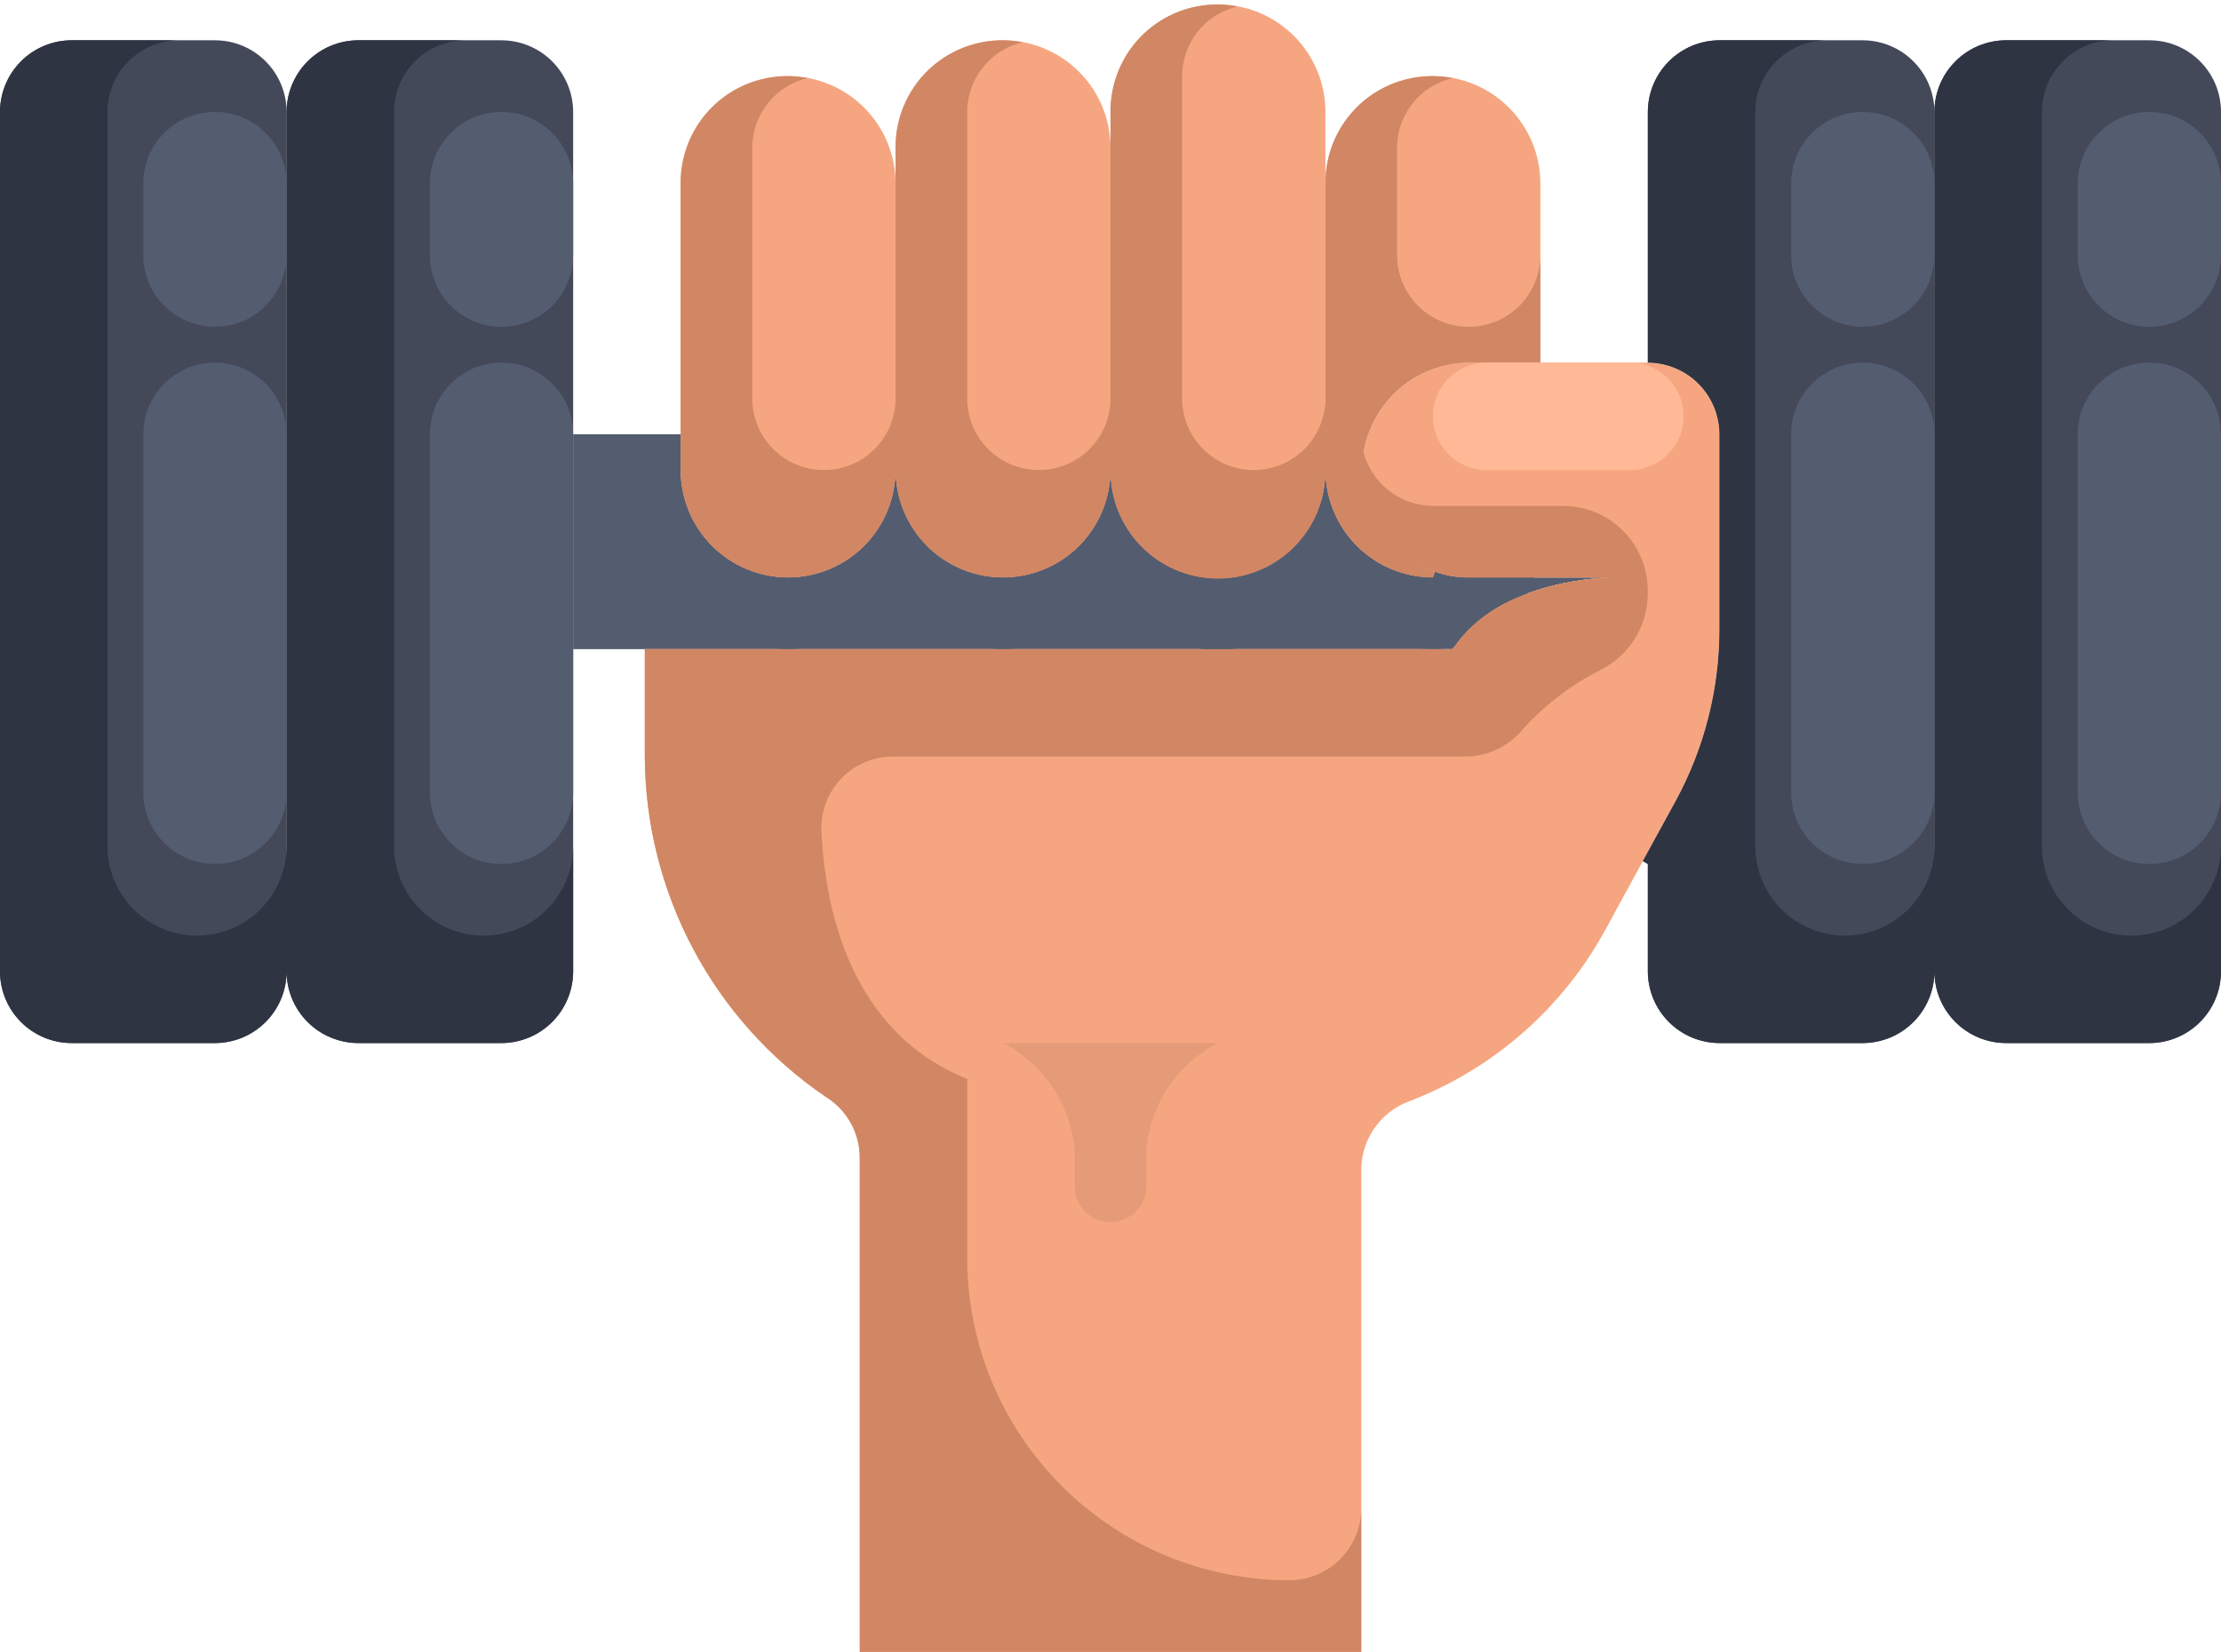 <svg width="496" height="369" viewBox="0 0 496 369" fill="none" xmlns="http://www.w3.org/2000/svg">
<path d="M272 129C278.283 129.001 284.316 126.539 288.803 122.141C293.29 117.744 295.874 111.762 296 105.48C296.126 111.762 298.71 117.744 303.197 122.141C307.684 126.539 313.717 129.001 320 129L320.48 127.72C322.889 128.597 325.437 129.031 328 129H360C360 129 334.8 129 324.4 145H128V97H152V105C152 111.365 154.529 117.47 159.029 121.971C163.53 126.471 169.635 129 176 129C182.365 129 188.47 126.471 192.971 121.971C197.471 117.47 200 111.365 200 105C200 111.365 202.529 117.47 207.029 121.971C211.53 126.471 217.635 129 224 129C230.365 129 236.47 126.471 240.971 121.971C245.471 117.47 248 111.365 248 105C248 111.365 250.529 117.47 255.029 121.971C259.53 126.471 265.635 129 272 129Z" fill="#545C70"/>
<path d="M48 9H16C7.163 9 0 16.163 0 25V217C0 225.837 7.163 233 16 233H48C56.837 233 64 225.837 64 217V25C64 16.163 56.837 9 48 9Z" fill="#434959"/>
<path d="M128 145V217C127.987 221.24 126.298 225.302 123.3 228.3C120.302 231.298 116.24 232.987 112 233H80C75.76 232.987 71.698 231.298 68.7 228.3C65.702 225.302 64.013 221.24 64 217V25C64.013 20.76 65.702 16.698 68.7 13.7C71.698 10.702 75.76 9.013 80 9H112C116.24 9.013 120.302 10.702 123.3 13.7C126.298 16.698 127.987 20.76 128 25V145ZM432 25V217C431.987 221.24 430.298 225.302 427.3 228.3C424.302 231.298 420.24 232.987 416 233H384C379.76 232.987 375.698 231.298 372.7 228.3C369.702 225.302 368.013 221.24 368 217V193L366.88 192.36L374.24 178.92C380.639 167.161 383.994 153.987 384 140.6V97C383.987 92.76 382.298 88.698 379.3 85.7C376.302 82.702 372.24 81.013 368 81V25C368.013 20.76 369.702 16.698 372.7 13.7C375.698 10.702 379.76 9.013 384 9H416C420.24 9.013 424.302 10.702 427.3 13.7C430.298 16.698 431.987 20.76 432 25Z" fill="#434959"/>
<path d="M480 9H448C439.163 9 432 16.163 432 25V217C432 225.837 439.163 233 448 233H480C488.837 233 496 225.837 496 217V25C496 16.163 488.837 9 480 9Z" fill="#434959"/>
<path d="M200 41V105C200 111.365 197.471 117.47 192.971 121.971C188.47 126.471 182.365 129 176 129C169.635 129 163.53 126.471 159.029 121.971C154.529 117.47 152 111.365 152 105V41C152 34.635 154.529 28.53 159.029 24.029C163.53 19.529 169.635 17 176 17C182.365 17 188.47 19.529 192.971 24.029C197.471 28.53 200 34.635 200 41ZM248 33V105C248 111.365 245.471 117.47 240.971 121.971C236.47 126.471 230.365 129 224 129C217.635 129 211.53 126.471 207.029 121.971C202.529 117.47 200 111.365 200 105V33C200 26.635 202.529 20.53 207.029 16.029C211.53 11.529 217.635 9 224 9C230.365 9 236.47 11.529 240.971 16.029C245.471 20.53 248 26.635 248 33ZM304 105C303.989 110.044 305.579 114.961 308.541 119.043C311.502 123.126 315.682 126.164 320.48 127.72L320 129C313.717 129.001 307.684 126.539 303.197 122.141C298.71 117.744 296.126 111.762 296 105.48V41C296 34.635 298.529 28.53 303.029 24.029C307.53 19.529 313.635 17 320 17C326.365 17 332.47 19.529 336.971 24.029C341.471 28.53 344 34.635 344 41V81H328C321.635 81 315.53 83.529 311.029 88.029C306.529 92.53 304 98.635 304 105Z" fill="#F5A680"/>
<path d="M296 105V105.48C295.936 111.845 293.347 117.924 288.801 122.38C284.255 126.836 278.125 129.304 271.76 129.24C265.395 129.176 259.316 126.587 254.86 122.041C250.404 117.495 247.936 111.365 248 105V25C248 18.635 250.529 12.53 255.029 8.029C259.53 3.529 265.635 1 272 1C278.365 1 284.47 3.529 288.971 8.029C293.471 12.53 296 18.635 296 25V105Z" fill="#F5A680"/>
<path d="M384 97V140.6C383.994 153.987 380.639 167.161 374.24 178.92L366.88 192.36L358.72 207.32C349.213 224.962 333.725 238.634 315.04 245.88C311.866 246.98 309.105 249.027 307.131 251.745C305.157 254.463 304.064 257.721 304 261.08V369H192V258.6C192.009 255.871 191.315 253.186 189.983 250.803C188.652 248.421 186.729 246.422 184.4 245C172.003 236.562 161.847 225.233 154.809 211.992C147.77 198.751 144.06 183.996 144 169V145H324.4C334.8 129 360 129 360 129H328C325.437 129.031 322.889 128.597 320.48 127.72C315.114 125.894 310.568 122.229 307.646 117.372C304.724 112.515 303.615 106.781 304.515 101.185C305.416 95.589 308.268 90.493 312.567 86.798C316.865 83.104 322.332 81.05 328 81H368C372.24 81.013 376.302 82.702 379.3 85.7C382.298 88.698 383.987 92.76 384 97Z" fill="#F5A680"/>
<path d="M342.64 129C342.16 130.28 341.6 131.48 341.04 132.68C334.492 134.774 328.796 138.927 324.8 144.52H324.72C323.167 144.842 321.586 145.003 320 145C313.717 145.001 307.684 142.539 303.197 138.141C298.71 133.744 296.126 127.762 296 121.48C295.968 124.632 295.316 127.746 294.081 130.646C292.846 133.546 291.052 136.174 288.801 138.38C286.55 140.587 283.887 142.328 280.963 143.505C278.039 144.682 274.912 145.272 271.76 145.24C268.608 145.208 265.494 144.556 262.594 143.321C259.694 142.086 257.066 140.292 254.86 138.041C250.404 133.495 247.936 127.365 248 121C248 127.365 245.471 133.47 240.971 137.971C236.47 142.471 230.365 145 224 145C217.635 145 211.53 142.471 207.029 137.971C202.529 133.47 200 127.365 200 121C200 127.365 197.471 133.47 192.971 137.971C188.47 142.471 182.365 145 176 145C169.635 145 163.53 142.471 159.029 137.971C154.529 133.47 152 127.365 152 121V105C152 111.365 154.529 117.47 159.029 121.971C163.53 126.471 169.635 129 176 129C182.365 129 188.47 126.471 192.971 121.971C197.471 117.47 200 111.365 200 105C200 111.365 202.529 117.47 207.029 121.971C211.53 126.471 217.635 129 224 129C230.365 129 236.47 126.471 240.971 121.971C245.471 117.47 248 111.365 248 105C247.936 111.365 250.404 117.495 254.86 122.041C259.316 126.587 265.395 129.176 271.76 129.24C278.125 129.304 284.255 126.836 288.801 122.38C293.347 117.924 295.936 111.845 296 105.48C296.126 111.762 298.71 117.744 303.197 122.141C307.684 126.539 313.717 129.001 320 129L320.48 127.72C322.889 128.597 325.437 129.031 328 129H342.64Z" fill="#545C70"/>
<path d="M368 131.96V132.68C367.977 136.176 366.995 139.598 365.161 142.575C363.327 145.551 360.712 147.967 357.6 149.56C351.052 152.865 345.159 157.332 340.208 162.744C338.682 164.644 336.759 166.188 334.575 167.269C332.39 168.349 329.996 168.94 327.56 169H199.44C197.296 168.992 195.172 169.417 193.196 170.249C191.22 171.08 189.432 172.302 187.938 173.84C186.445 175.378 185.276 177.202 184.504 179.202C183.731 181.202 183.369 183.337 183.44 185.48C184.24 203.24 190 230.6 216 241V281C216 300.096 223.586 318.409 237.088 331.912C250.591 345.414 268.904 353 288 353C292.234 352.969 296.285 351.273 299.279 348.279C302.273 345.285 303.969 341.234 304 337V369H192V258.6C191.997 255.855 191.287 253.157 189.939 250.765C188.591 248.373 186.651 246.369 184.304 244.944C171.935 236.498 161.805 225.173 154.784 211.944C147.763 198.714 144.062 183.977 144 169V145H324.4C334.8 129 360 129 360 129H328C325.437 129.031 322.889 128.597 320.48 127.72C315.682 126.164 311.502 123.126 308.541 119.043C305.579 114.961 303.989 110.044 304 105C304.01 103.525 304.144 102.053 304.4 100.6C305.231 104.118 307.222 107.254 310.052 109.503C312.881 111.752 316.385 112.984 320 113H349.04C354.069 113 358.891 114.998 362.447 118.553C366.002 122.109 368 126.931 368 131.96Z" fill="#D18764"/>
<path d="M476 209C470.696 209 465.609 206.893 461.858 203.142C458.107 199.391 456 194.304 456 189V25C456 20.756 457.686 16.687 460.686 13.686C463.687 10.686 467.757 9 472 9H448C443.76 9.013 439.698 10.702 436.7 13.7C433.702 16.698 432.013 20.76 432 25V217C432.013 221.24 433.702 225.302 436.7 228.3C439.698 231.298 443.76 232.987 448 233H480C484.24 232.987 488.302 231.298 491.3 228.3C494.298 225.302 495.987 221.24 496 217V189C496 194.304 493.893 199.391 490.142 203.142C486.391 206.893 481.304 209 476 209ZM108 209C102.696 209 97.609 206.893 93.858 203.142C90.107 199.391 88 194.304 88 189V25C88 20.756 89.686 16.687 92.686 13.686C95.687 10.686 99.757 9 104 9H80C75.76 9.013 71.698 10.702 68.7 13.7C65.702 16.698 64.013 20.76 64 25V217C64.013 221.24 65.702 225.302 68.7 228.3C71.698 231.298 75.76 232.987 80 233H112C116.24 232.987 120.302 231.298 123.3 228.3C126.298 225.302 127.987 221.24 128 217V189C128 194.304 125.893 199.391 122.142 203.142C118.391 206.893 113.304 209 108 209ZM44 209C38.696 209 33.609 206.893 29.858 203.142C26.107 199.391 24 194.304 24 189V25C24 20.756 25.686 16.687 28.686 13.686C31.687 10.686 35.757 9 40 9H16C11.76 9.013 7.698 10.702 4.7 13.7C1.702 16.698 0.013 20.76 0 25V217C0.013 221.24 1.702 225.302 4.7 228.3C7.698 231.298 11.76 232.987 16 233H48C52.24 232.987 56.302 231.298 59.3 228.3C62.298 225.302 63.987 221.24 64 217V189C64 194.304 61.893 199.391 58.142 203.142C54.391 206.893 49.304 209 44 209ZM412 209C406.696 209 401.609 206.893 397.858 203.142C394.107 199.391 392 194.304 392 189V25C392 20.756 393.686 16.687 396.686 13.686C399.687 10.686 403.757 9 408 9H384C379.76 9.013 375.698 10.702 372.7 13.7C369.702 16.698 368.013 20.76 368 25V81C372.24 81.013 376.302 82.702 379.3 85.7C382.298 88.698 383.987 92.76 384 97V140.6C383.994 153.987 380.639 167.161 374.24 178.92L366.88 192.36L368 193V217C368.013 221.24 369.702 225.302 372.7 228.3C375.698 231.298 379.76 232.987 384 233H416C420.24 232.987 424.302 231.298 427.3 228.3C430.298 225.302 431.987 221.24 432 217V189C432 194.304 429.893 199.391 426.142 203.142C422.391 206.893 417.304 209 412 209Z" fill="#2E3442"/>
<path d="M496 97C496 88.163 488.837 81 480 81C471.163 81 464 88.163 464 97V177C464 185.837 471.163 193 480 193C488.837 193 496 185.837 496 177V97Z" fill="#545C70"/>
<path d="M496 41C496 32.163 488.837 25 480 25C471.163 25 464 32.163 464 41V57C464 65.837 471.163 73 480 73C488.837 73 496 65.837 496 57V41Z" fill="#545C70"/>
<path d="M432 97C432 88.163 424.837 81 416 81C407.163 81 400 88.163 400 97V177C400 185.837 407.163 193 416 193C424.837 193 432 185.837 432 177V97Z" fill="#545C70"/>
<path d="M432 41C432 32.163 424.837 25 416 25C407.163 25 400 32.163 400 41V57C400 65.837 407.163 73 416 73C424.837 73 432 65.837 432 57V41Z" fill="#545C70"/>
<path d="M128 97C128 88.163 120.837 81 112 81C103.163 81 96 88.163 96 97V177C96 185.837 103.163 193 112 193C120.837 193 128 185.837 128 177V97Z" fill="#545C70"/>
<path d="M128 41C128 32.163 120.837 25 112 25C103.163 25 96 32.163 96 41V57C96 65.837 103.163 73 112 73C120.837 73 128 65.837 128 57V41Z" fill="#545C70"/>
<path d="M64 97C64 88.163 56.837 81 48 81C39.163 81 32 88.163 32 97V177C32 185.837 39.163 193 48 193C56.837 193 64 185.837 64 177V97Z" fill="#545C70"/>
<path d="M64 41C64 32.163 56.837 25 48 25C39.163 25 32 32.163 32 41V57C32 65.837 39.163 73 48 73C56.837 73 64 65.837 64 57V41Z" fill="#545C70"/>
<path d="M184 105C179.757 105 175.687 103.314 172.686 100.314C169.686 97.313 168 93.243 168 89V33C168.008 29.391 169.235 25.89 171.483 23.067C173.732 20.244 176.868 18.264 180.384 17.448C176.919 16.765 173.345 16.862 169.922 17.732C166.5 18.602 163.313 20.224 160.595 22.479C157.878 24.735 155.696 27.567 154.209 30.77C152.722 33.974 151.968 37.468 152 41V105C152 111.365 154.529 117.47 159.029 121.971C163.53 126.471 169.635 129 176 129C182.365 129 188.47 126.471 192.971 121.971C197.471 117.47 200 111.365 200 105V89C200 93.243 198.314 97.313 195.314 100.314C192.313 103.314 188.243 105 184 105Z" fill="#D18764"/>
<path d="M232 105C227.757 105 223.687 103.314 220.686 100.314C217.686 97.313 216 93.243 216 89V25C216.008 21.391 217.235 17.89 219.483 15.067C221.732 12.244 224.868 10.264 228.384 9.448C224.919 8.765 221.345 8.862 217.922 9.732C214.5 10.602 211.313 12.224 208.595 14.479C205.878 16.735 203.696 19.567 202.209 22.77C200.722 25.974 199.968 29.468 200 33V105C200 111.365 202.529 117.47 207.029 121.971C211.53 126.471 217.635 129 224 129C230.365 129 236.47 126.471 240.971 121.971C245.471 117.47 248 111.365 248 105V89C248 93.243 246.314 97.313 243.314 100.314C240.313 103.314 236.243 105 232 105Z" fill="#D18764"/>
<path d="M280 105C275.757 105 271.687 103.314 268.686 100.314C265.686 97.313 264 93.243 264 89V17C264.008 13.391 265.235 9.89 267.483 7.067C269.732 4.244 272.868 2.264 276.384 1.448C272.919 0.765 269.345 0.862 265.922 1.732C262.499 2.602 259.313 4.224 256.595 6.479C253.877 8.735 251.696 11.567 250.209 14.77C248.722 17.974 247.968 21.468 248 25V105C247.936 111.365 250.404 117.495 254.86 122.041C259.316 126.587 265.395 129.176 271.76 129.24C278.125 129.304 284.255 126.836 288.801 122.38C293.347 117.924 295.936 111.845 296 105.48V89C296 93.243 294.314 97.313 291.314 100.314C288.313 103.314 284.243 105 280 105Z" fill="#D18764"/>
<path d="M328 73C323.757 73 319.687 71.314 316.686 68.314C313.686 65.313 312 61.243 312 57V33C312.008 29.391 313.235 25.89 315.484 23.067C317.732 20.244 320.868 18.264 324.384 17.448C320.919 16.765 317.345 16.862 313.922 17.732C310.5 18.602 307.313 20.224 304.595 22.479C301.878 24.735 299.696 27.567 298.209 30.77C296.722 33.974 295.968 37.468 296 41V105.48C296.126 111.762 298.71 117.744 303.197 122.141C307.684 126.539 313.717 129.001 320 129L320.48 127.72C315.114 125.894 310.568 122.229 307.646 117.372C304.724 112.515 303.615 106.781 304.515 101.185C305.416 95.589 308.268 90.493 312.567 86.798C316.865 83.104 322.332 81.05 328 81H344V57C344 61.243 342.314 65.313 339.314 68.314C336.313 71.314 332.243 73 328 73Z" fill="#D18764"/>
<path d="M364 81H332C325.373 81 320 86.373 320 93C320 99.627 325.373 105 332 105H364C370.627 105 376 99.627 376 93C376 86.373 370.627 81 364 81Z" fill="#FFB996"/>
<path d="M256 257C256.399 251.967 258.078 247.12 260.879 242.919C263.679 238.718 267.508 235.304 272 233H224C228.492 235.304 232.321 238.718 235.121 242.919C237.922 247.12 239.601 251.967 240 257V265C240 267.122 240.843 269.157 242.343 270.657C243.843 272.157 245.878 273 248 273C250.122 273 252.157 272.157 253.657 270.657C255.157 269.157 256 267.122 256 265V257Z" fill="#E59B78"/>
</svg>
